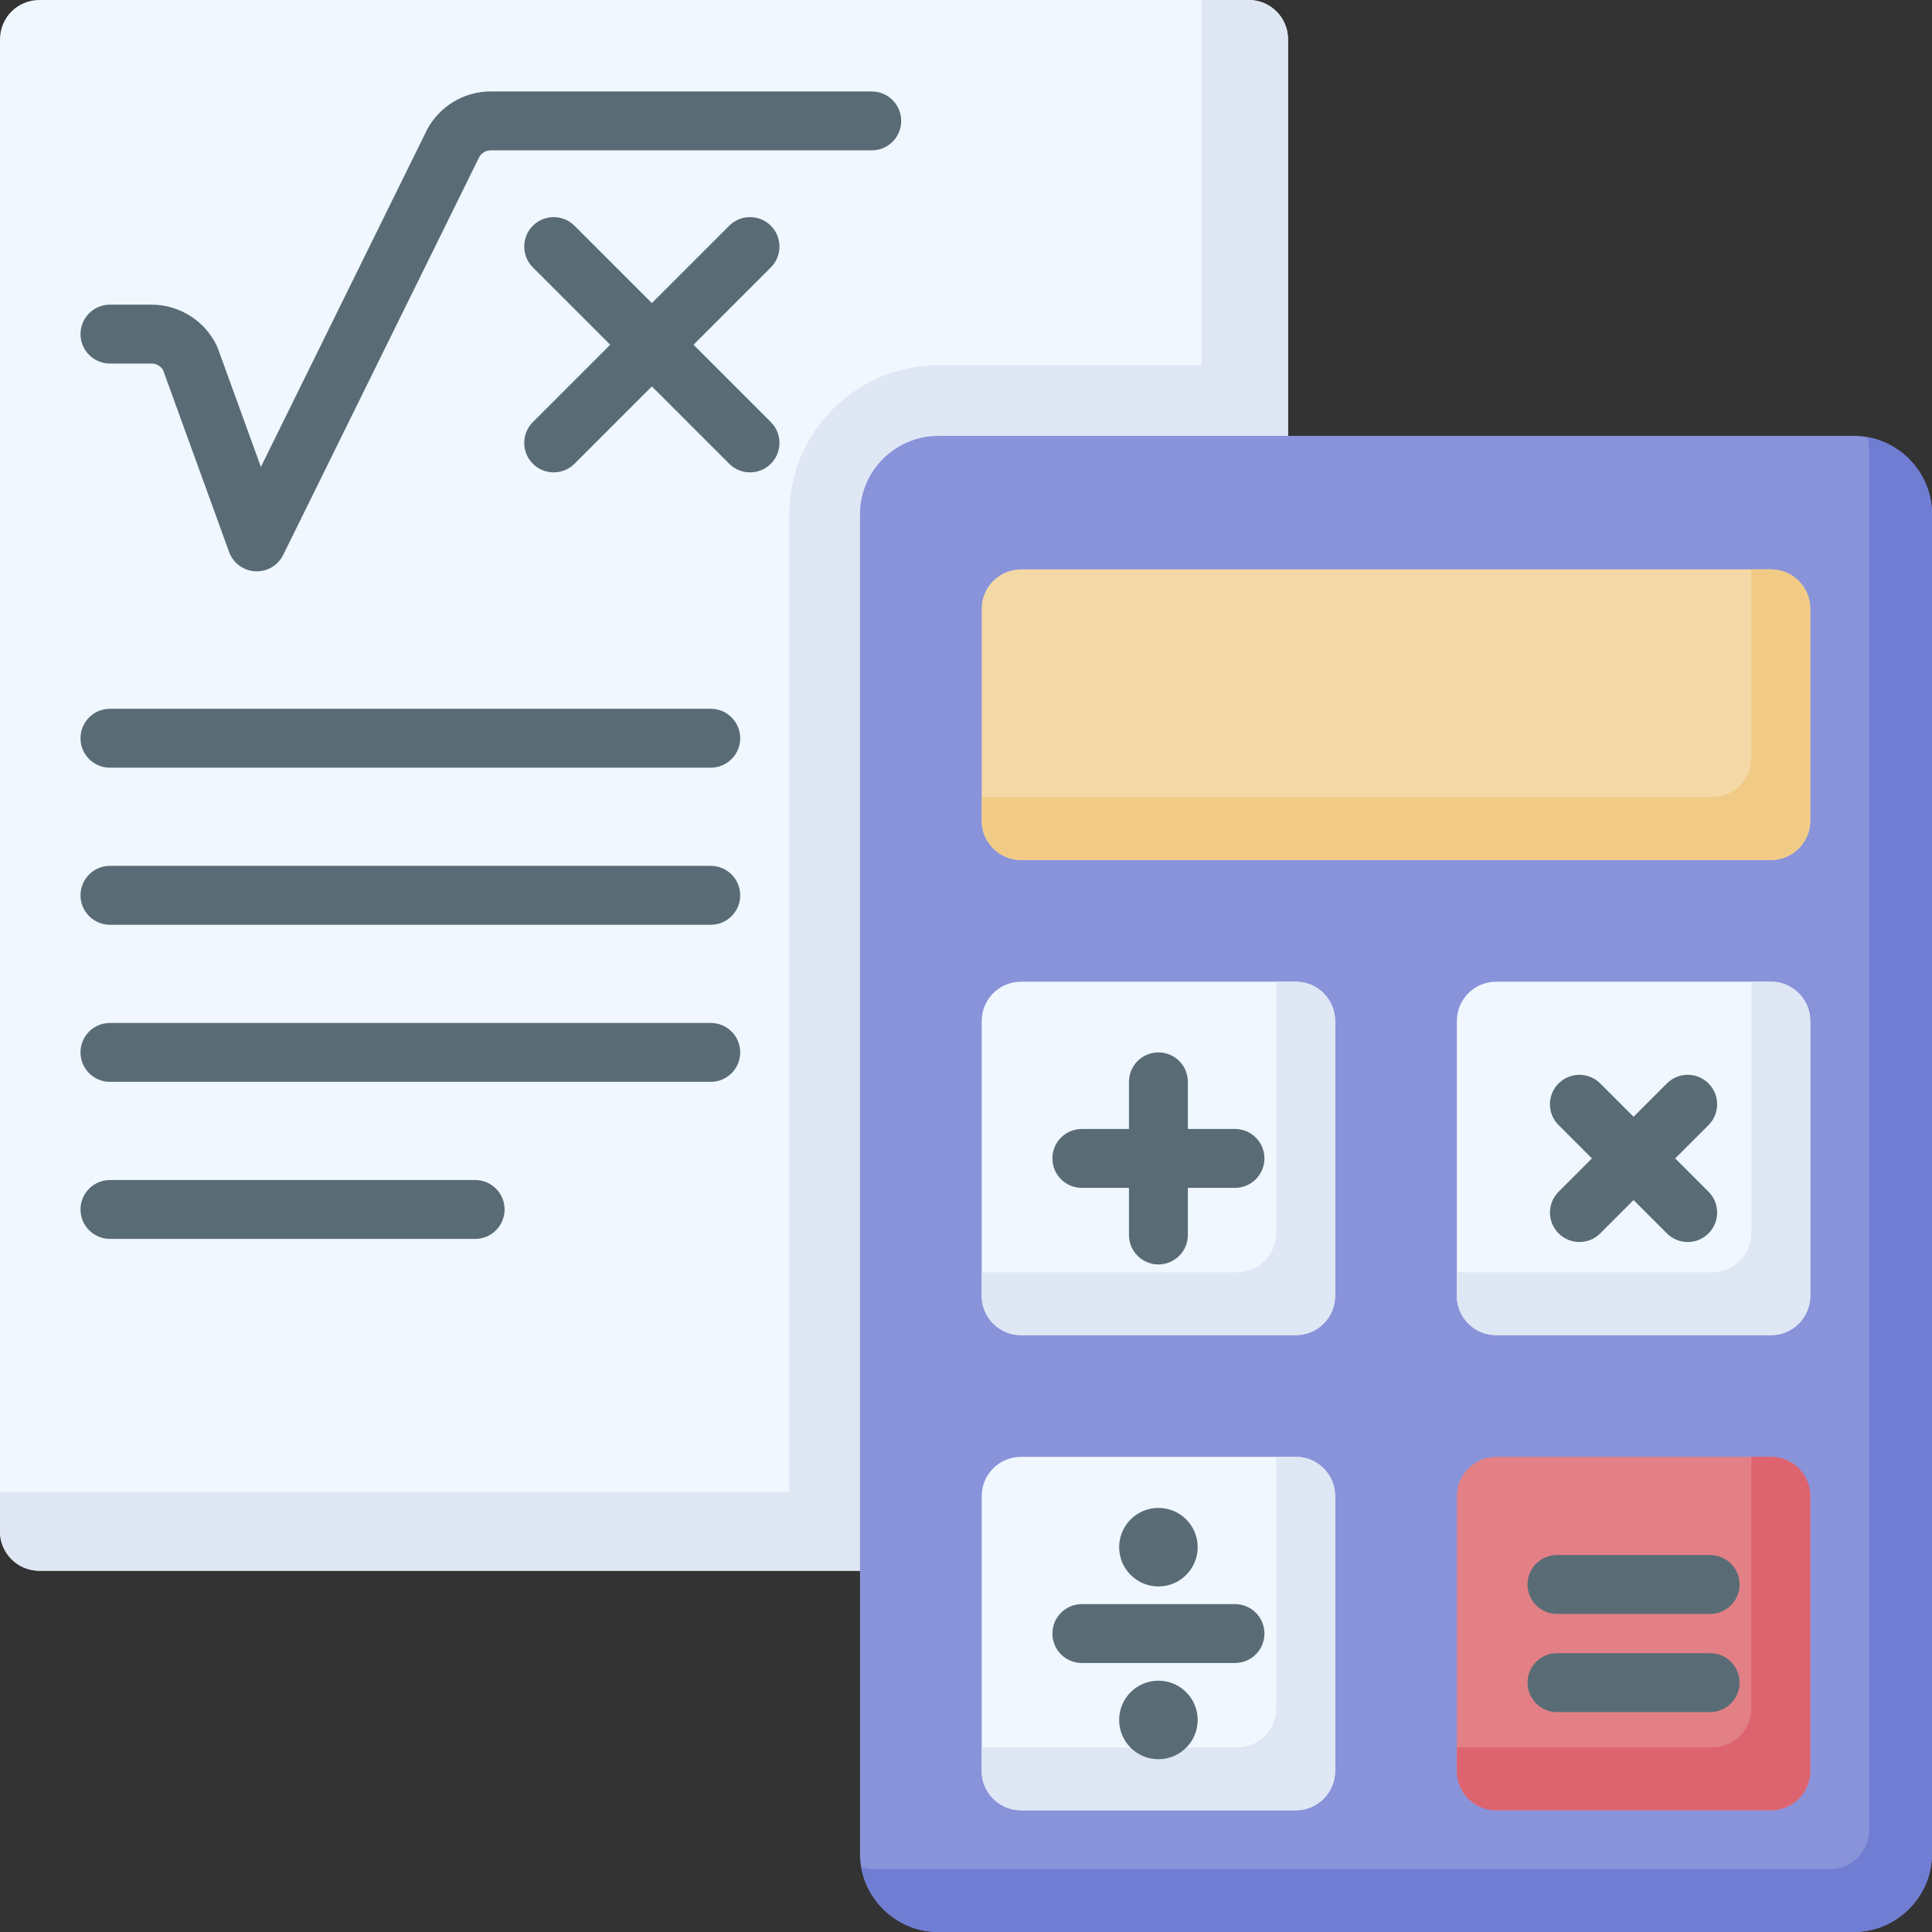 <svg height="512pt" viewBox="0 0 512 512" width="512pt" xmlns="http://www.w3.org/2000/svg"><rect x="0" y="0" width="512" height="512" fill="#333333" stroke="none"/><path d="m0 405.855v-395.449c0-5.746 4.66-10.406 10.406-10.406h320.52c5.75 0 10.41 4.66 10.41 10.406v405.855h-330.93c-5.746 0-10.406-4.66-10.406-10.406zm0 0" fill="#f0f7ff"/><path d="m318.438 0v96.781h-69.723c-21.84 0-39.543 17.703-39.543 39.543v259.121h-209.172v10.41c0 5.746 4.66 10.406 10.406 10.406h330.93v-405.855c-.004-5.746-4.66-10.406-10.41-10.406zm0 0" fill="#dfe7f4"/><path d="m491.188 512h-242.473c-11.496 0-20.812-9.316-20.812-20.812v-354.863c0-11.496 9.316-20.812 20.812-20.812h242.473c11.496 0 20.812 9.316 20.812 20.812v354.863c0 11.496-9.316 20.812-20.812 20.812zm0 0" fill="#8993da"/><path d="m494.988 115.875c.227 1.234.363 2.5.363 3.801v365.266c0 5.75-4.66 10.406-10.406 10.406h-252.879c-1.301 0-2.566-.133-3.801-.363 1.789 9.68 10.254 17.016 20.449 17.016h242.473c11.496 0 20.812-9.32 20.812-20.812v-354.863c0-10.195-7.336-18.66-17.012-20.449zm0 0" fill="#707dd3"/><path d="m260.164 217.496v-56.195c0-5.746 4.656-10.406 10.406-10.406h198.762c5.746 0 10.406 4.66 10.406 10.406v56.195c0 5.746-4.66 10.406-10.406 10.406h-198.762c-5.75 0-10.406-4.66-10.406-10.406zm0 0" fill="#f4d8a5"/><path d="m464.129 150.895v49.949c0 5.75-4.656 10.406-10.406 10.406h-193.559v6.246c0 5.746 4.656 10.406 10.406 10.406h198.762c5.746 0 10.406-4.66 10.406-10.406v-56.195c0-5.746-4.66-10.406-10.406-10.406zm0 0" fill="#f1cb86"/><path d="m260.164 343.414v-72.844c0-5.75 4.656-10.406 10.406-10.406h72.844c5.746 0 10.406 4.656 10.406 10.406v72.844c0 5.746-4.66 10.406-10.406 10.406h-72.844c-5.75 0-10.406-4.66-10.406-10.406zm0 0" fill="#f0f7ff"/><path d="m338.211 260.164v66.602c0 5.746-4.66 10.406-10.406 10.406h-67.645v6.242c0 5.75 4.66 10.406 10.406 10.406h72.848c5.746 0 10.406-4.656 10.406-10.406v-72.844c0-5.746-4.66-10.406-10.406-10.406zm0 0" fill="#dfe7f4"/><path d="m386.082 343.414v-72.844c0-5.75 4.656-10.406 10.406-10.406h72.844c5.746 0 10.406 4.656 10.406 10.406v72.844c0 5.746-4.66 10.406-10.406 10.406h-72.844c-5.75 0-10.406-4.66-10.406-10.406zm0 0" fill="#f0f7ff"/><path d="m464.129 260.164v66.602c0 5.746-4.656 10.406-10.406 10.406h-67.641v6.242c0 5.75 4.656 10.406 10.406 10.406h72.844c5.746 0 10.406-4.656 10.406-10.406v-72.844c0-5.746-4.66-10.406-10.406-10.406zm0 0" fill="#dfe7f4"/><path d="m260.164 469.332v-72.844c0-5.75 4.656-10.406 10.406-10.406h72.844c5.746 0 10.406 4.656 10.406 10.406v72.844c0 5.746-4.66 10.406-10.406 10.406h-72.844c-5.75 0-10.406-4.656-10.406-10.406zm0 0" fill="#f0f7ff"/><path d="m338.211 386.082v66.602c0 5.746-4.66 10.406-10.406 10.406h-67.645v6.242c0 5.746 4.66 10.406 10.406 10.406h72.848c5.746 0 10.406-4.66 10.406-10.406v-72.844c0-5.75-4.66-10.406-10.406-10.406zm0 0" fill="#dfe7f4"/><path d="m386.082 469.332v-72.844c0-5.75 4.656-10.406 10.406-10.406h72.844c5.746 0 10.406 4.656 10.406 10.406v72.844c0 5.746-4.66 10.406-10.406 10.406h-72.844c-5.75 0-10.406-4.656-10.406-10.406zm0 0" fill="#e28086"/><path d="m464.129 386.082v66.602c0 5.746-4.656 10.406-10.406 10.406h-67.641v6.242c0 5.746 4.656 10.406 10.406 10.406h72.844c5.746 0 10.406-4.66 10.406-10.406v-72.844c0-5.75-4.66-10.406-10.406-10.406zm0 0" fill="#dd636e"/><g fill="#596c76"><path d="m68.051 151.414c-.145 0-.285-.004-.43-.012-3.121-.172-5.84-2.188-6.91-5.129l-17.488-48.188c-.621-1.062-1.777-1.738-3.023-1.738h-11.062c-4.309 0-7.805-3.492-7.805-7.805s3.496-7.805 7.805-7.805h11.062c7.305 0 14.066 4.254 17.227 10.84.109.23.211.469.297.711l11.418 31.449 44.012-89.328c.059-.113.117-.227.18-.34 3.367-6.062 9.766-9.832 16.703-9.832h100.988c4.312 0 7.805 3.496 7.805 7.805 0 4.312-3.492 7.805-7.805 7.805h-100.988c-1.223 0-2.355.641-2.988 1.684l-51.996 105.527c-1.32 2.676-4.039 4.355-7 4.355zm0 0"/><path d="m183.785 91.359 20.496-20.496c3.051-3.047 3.051-7.988 0-11.039-3.047-3.047-7.988-3.047-11.035 0l-20.5 20.496-20.496-20.496c-3.047-3.047-7.988-3.047-11.035 0-3.051 3.051-3.051 7.992 0 11.039l20.496 20.496-20.496 20.5c-3.051 3.047-3.051 7.988 0 11.039 1.523 1.523 3.52 2.285 5.516 2.285 2 0 3.996-.762 5.52-2.285l20.496-20.5 20.5 20.5c1.523 1.523 3.52 2.285 5.52 2.285 1.996 0 3.992-.762 5.516-2.285 3.051-3.051 3.051-7.992 0-11.039zm0 0"/><path d="m188.359 203.445h-159.223c-4.309 0-7.805-3.492-7.805-7.805 0-4.309 3.496-7.805 7.805-7.805h159.223c4.309 0 7.805 3.496 7.805 7.805 0 4.312-3.496 7.805-7.805 7.805zm0 0"/><path d="m188.359 245.074h-159.223c-4.309 0-7.805-3.496-7.805-7.805 0-4.312 3.496-7.805 7.805-7.805h159.223c4.309 0 7.805 3.492 7.805 7.805 0 4.309-3.496 7.805-7.805 7.805zm0 0"/><path d="m188.359 286.699h-159.223c-4.309 0-7.805-3.496-7.805-7.805 0-4.312 3.496-7.805 7.805-7.805h159.223c4.309 0 7.805 3.492 7.805 7.805 0 4.309-3.496 7.805-7.805 7.805zm0 0"/><path d="m125.918 328.324h-96.777c-4.312 0-7.805-3.492-7.805-7.805 0-4.309 3.492-7.805 7.805-7.805h96.777c4.312 0 7.805 3.496 7.805 7.805 0 4.312-3.492 7.805-7.805 7.805zm0 0"/><path d="m327.285 299.188h-12.488v-12.488c0-4.312-3.492-7.805-7.805-7.805-4.309 0-7.805 3.492-7.805 7.805v12.488h-12.488c-4.309 0-7.805 3.492-7.805 7.805s3.492 7.805 7.805 7.805h12.488v12.488c0 4.312 3.492 7.805 7.805 7.805 4.309 0 7.805-3.492 7.805-7.805v-12.488h12.488c4.309 0 7.805-3.492 7.805-7.805s-3.496-7.805-7.805-7.805zm0 0"/><path d="m453.203 453.723h-40.586c-4.309 0-7.805-3.492-7.805-7.805 0-4.309 3.496-7.805 7.805-7.805h40.586c4.309 0 7.805 3.496 7.805 7.805 0 4.312-3.492 7.805-7.805 7.805zm0 0"/><path d="m453.203 427.707h-40.586c-4.309 0-7.805-3.492-7.805-7.805s3.496-7.805 7.805-7.805h40.586c4.309 0 7.805 3.492 7.805 7.805s-3.492 7.805-7.805 7.805zm0 0"/><path d="m443.945 306.992 8.832-8.832c3.047-3.047 3.047-7.988 0-11.039-3.047-3.047-7.988-3.047-11.039.004l-8.828 8.828-8.832-8.828c-3.047-3.051-7.988-3.051-11.035-.004-3.051 3.051-3.051 7.992 0 11.039l8.828 8.832-8.828 8.832c-3.051 3.047-3.051 7.988 0 11.035 1.523 1.523 3.52 2.289 5.52 2.289 1.996 0 3.992-.762 5.516-2.289l8.832-8.832 8.828 8.832c1.527 1.523 3.523 2.289 5.52 2.289 2 0 3.996-.762 5.52-2.289 3.047-3.047 3.047-7.988 0-11.035zm0 0"/><path d="m327.285 440.715h-40.586c-4.309 0-7.805-3.492-7.805-7.805s3.496-7.805 7.805-7.805h40.586c4.309 0 7.805 3.492 7.805 7.805s-3.496 7.805-7.805 7.805zm0 0"/><path d="m317.398 410.016c0 5.746-4.66 10.406-10.406 10.406-5.746 0-10.406-4.66-10.406-10.406s4.66-10.406 10.406-10.406c5.746 0 10.406 4.66 10.406 10.406zm0 0"/><path d="m317.398 455.805c0 5.746-4.66 10.406-10.406 10.406-5.746 0-10.406-4.66-10.406-10.406 0-5.746 4.66-10.406 10.406-10.406 5.746 0 10.406 4.66 10.406 10.406zm0 0"/></g></svg>
